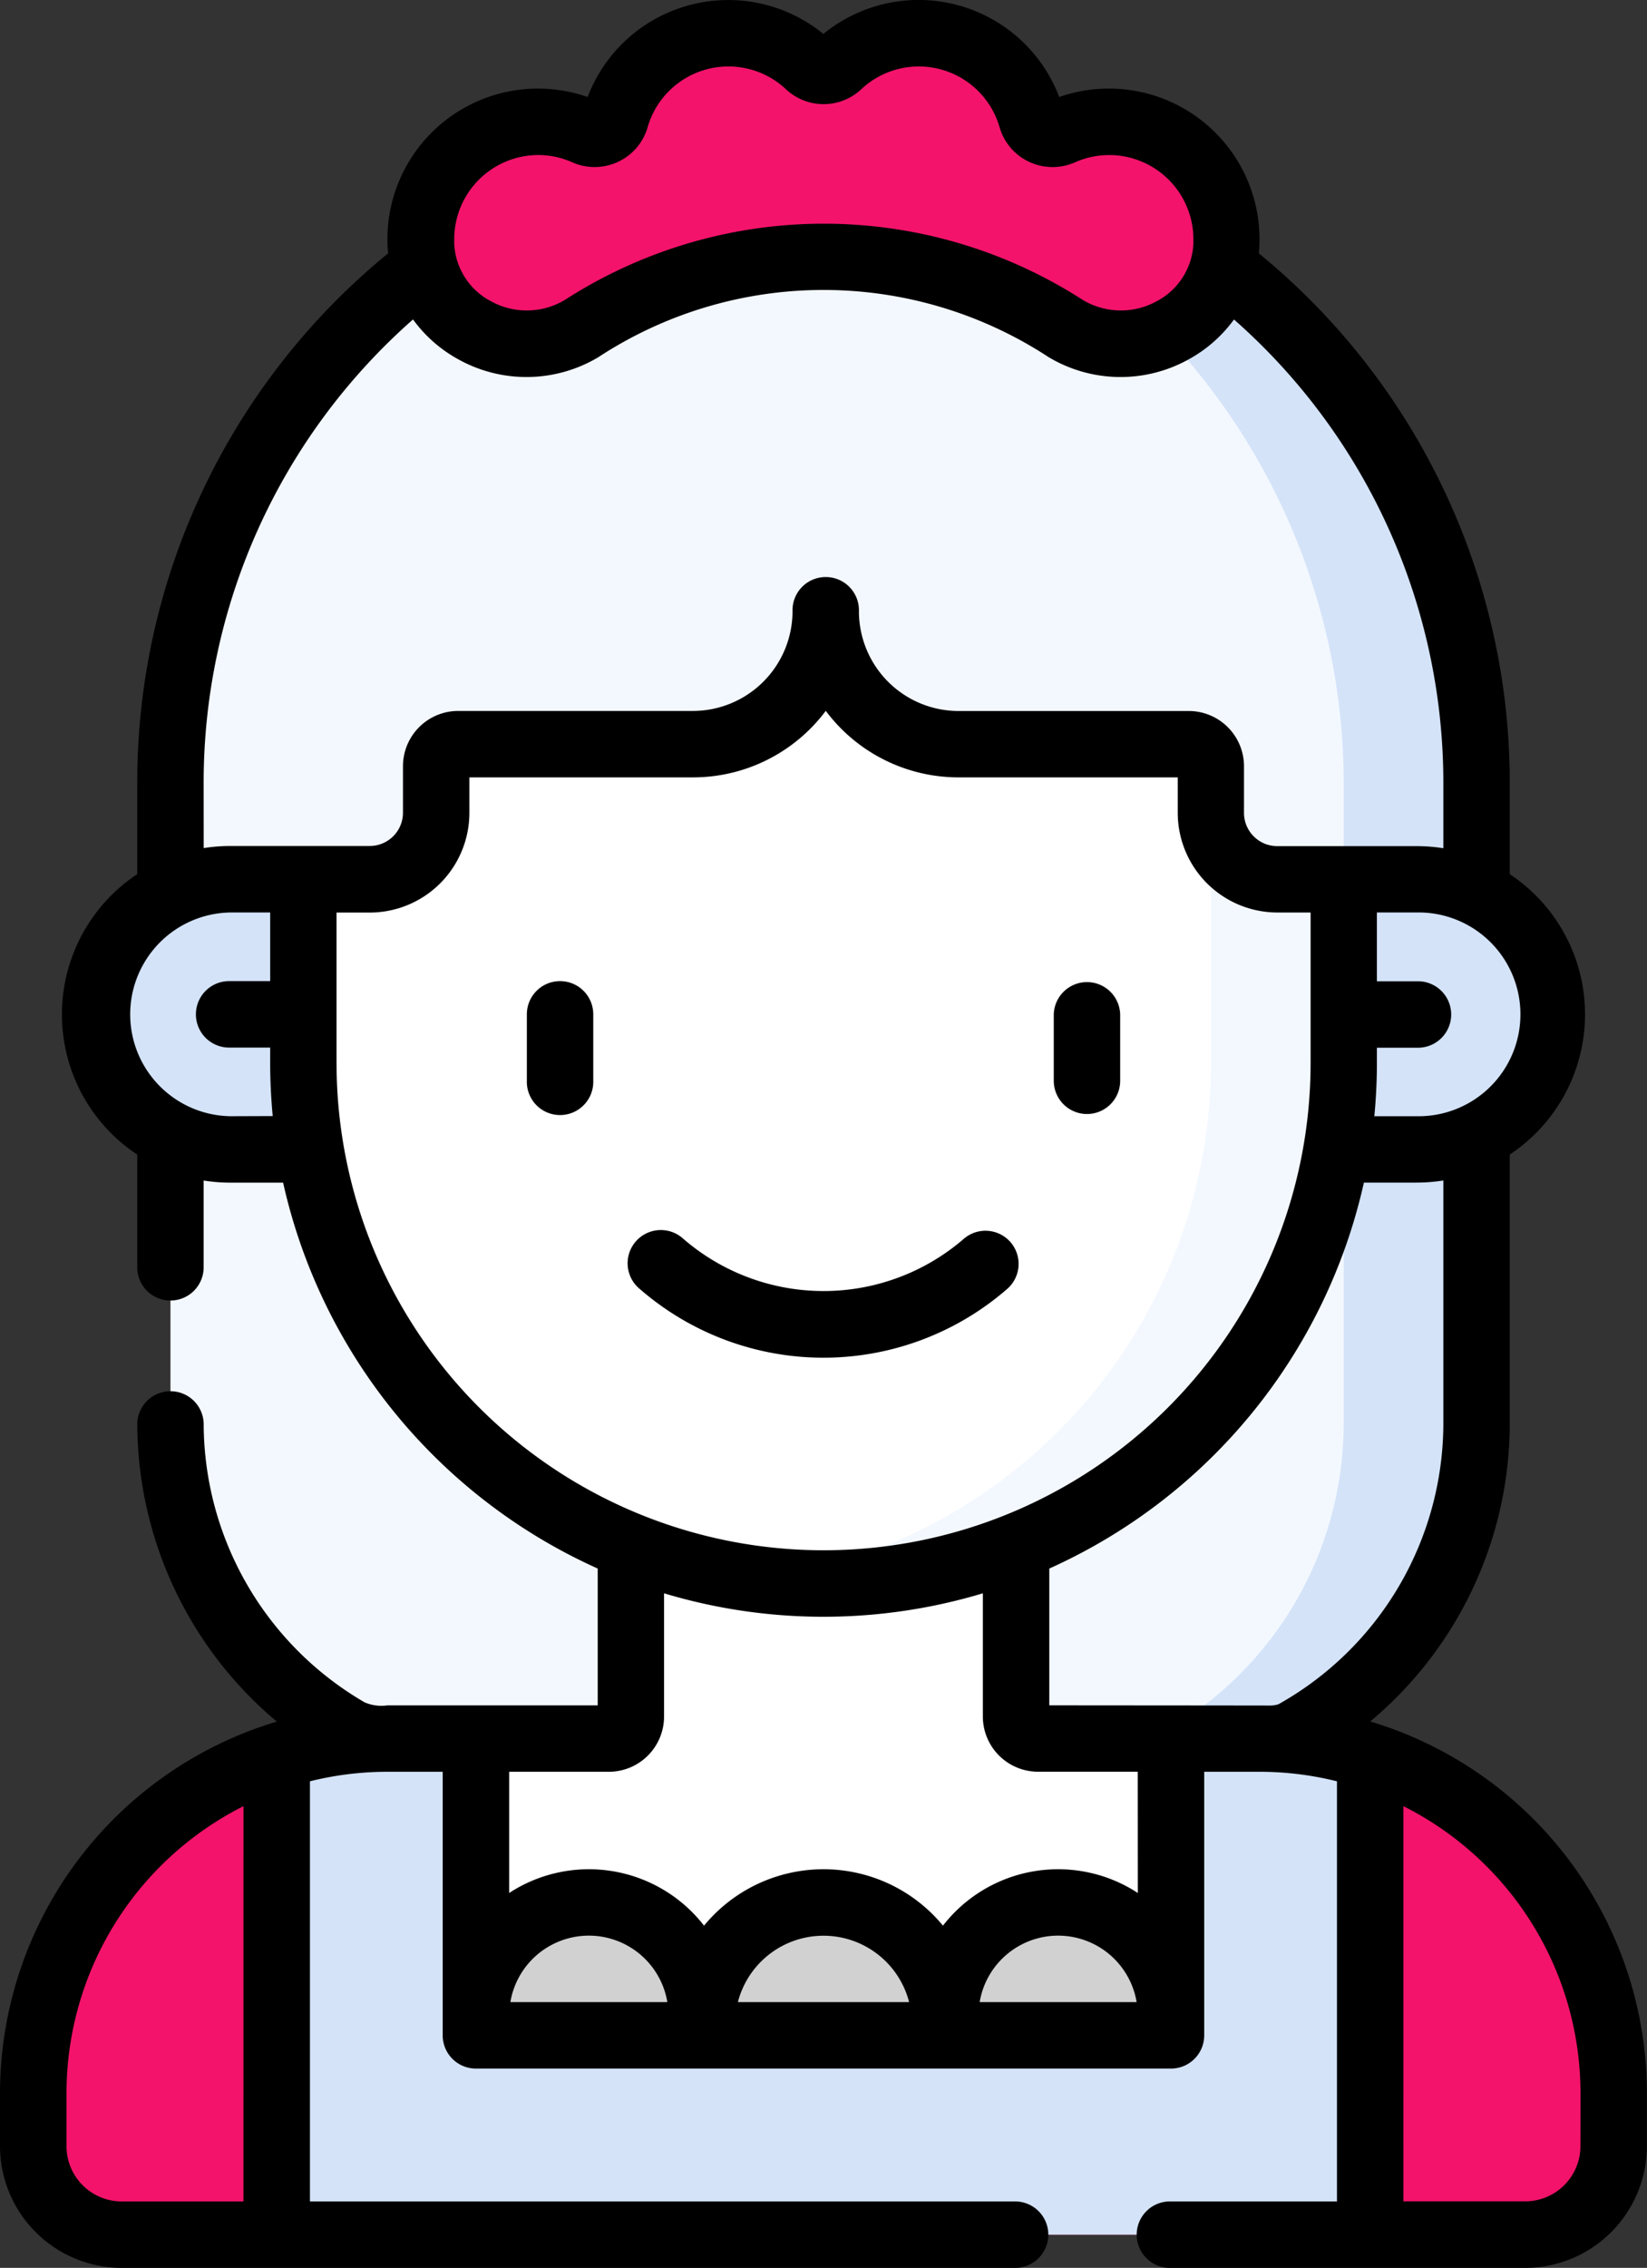 <svg xmlns="http://www.w3.org/2000/svg" width="53.644" height="73.832" viewBox="0 0 53.644 73.832">
  <rect x="0" y="0" width="53.644" height="73.832" fill="#333333" stroke="none"/>
  <g id="Group_1945" data-name="Group 1945" transform="translate(0 -0.001)">
    <path id="Path_42368" data-name="Path 42368" d="M139.481,268.347a11.56,11.56,0,0,0,11.56-11.56v-10.5l-42.54-.372v10.876a11.56,11.56,0,0,0,11.56,11.56Z" transform="translate(-102.949 -210.449)" fill="#f3f8ff"/>
    <path id="Path_42369" data-name="Path 42369" d="M309.217,248.49v10.5a11.56,11.56,0,0,1-11.561,11.561H293.33a11.56,11.56,0,0,0,11.561-11.561v-10.5Z" transform="translate(-261.126 -212.656)" fill="#d4e3f8"/>
    <path id="Path_42370" data-name="Path 42370" d="M89.036,392.5A11.536,11.536,0,0,0,77.5,404.036v1.73a2.884,2.884,0,0,0,2.884,2.884H126.1a2.884,2.884,0,0,0,2.884-2.884v-1.73A11.536,11.536,0,0,0,117.445,392.5v11.32h-29.2Z" transform="translate(-76.419 -335.899)" fill="#f4136b"/>
    <path id="Path_42371" data-name="Path 42371" d="M366.036,404.036v1.73a2.883,2.883,0,0,1-2.884,2.884h-4.326a2.883,2.883,0,0,0,2.884-2.884v-1.73a11.54,11.54,0,0,0-7.21-10.7V392.5A11.537,11.537,0,0,1,366.036,404.036Z" transform="translate(-313.473 -335.899)" fill="#f4136b"/>
    <g id="Group_1940" data-name="Group 1940" transform="translate(3.1 28.625)">
      <path id="Path_42372" data-name="Path 42372" d="M185.908,340.3H178.7a.721.721,0,0,1-.721-.721V331.5H165.431v8.075a.721.721,0,0,1-.721.721H157.5v10.238h26.966Z" transform="translate(-147.983 -312.321)" fill="#fff"/>
      <path id="Path_42373" data-name="Path 42373" d="M101.162,207.3H95.9a4.4,4.4,0,1,1,0-8.8h5.263Z" transform="translate(-91.5 -198.5)" fill="#d4e3f8"/>
      <path id="Path_42374" data-name="Path 42374" d="M363.5,207.3h3.821a4.4,4.4,0,0,0,0-8.8H363.5Z" transform="translate(-324.276 -198.5)" fill="#d4e3f8"/>
    </g>
    <path id="Path_42375" data-name="Path 42375" d="M138.5,138.5v14.637a16.944,16.944,0,0,0,33.888,0V138.5Z" transform="translate(-128.622 -118.527)" fill="#fff"/>
    <path id="Path_42376" data-name="Path 42376" d="M260.107,138.5v14.637A16.956,16.956,0,0,1,241,169.944a16.951,16.951,0,0,0,14.781-16.807V138.5Z" transform="translate(-216.341 -118.527)" fill="#f3f8ff"/>
    <path id="Path_42377" data-name="Path 42377" d="M232.466,429.5a3.966,3.966,0,0,0-3.966,3.966v.361h7.931v-.361A3.966,3.966,0,0,0,232.466,429.5Z" transform="translate(-205.644 -367.564)" fill="#d1d1d2"/>
    <path id="Path_42378" data-name="Path 42378" d="M181.177,429.5a3.677,3.677,0,0,0-3.677,3.677v.649h7.354v-.649A3.677,3.677,0,0,0,181.177,429.5Z" transform="translate(-161.999 -367.564)" fill="#d1d1d2"/>
    <path id="Path_42379" data-name="Path 42379" d="M287.177,429.5a3.677,3.677,0,0,0-3.677,3.677v.649h7.354v-.649A3.677,3.677,0,0,0,287.177,429.5Z" transform="translate(-252.713 -367.564)" fill="#d1d1d2"/>
    <path id="Path_42380" data-name="Path 42380" d="M151.04,50.77v3.555a4.365,4.365,0,0,0-1.947-.454h-4.542a2.164,2.164,0,0,1-2.163-2.163V50.193a.721.721,0,0,0-.721-.721h-7.5a4.328,4.328,0,0,1-4.326-4.326,4.326,4.326,0,0,1-4.326,4.326h-7.643a.721.721,0,0,0-.721.721v1.514a2.164,2.164,0,0,1-2.163,2.163h-4.542a4.365,4.365,0,0,0-1.947.454V50.77a21.27,21.27,0,0,1,42.54,0Z" transform="translate(-102.948 -25.246)" fill="#f3f8ff"/>
    <path id="Path_42381" data-name="Path 42381" d="M264.433,50.77v3.555a4.364,4.364,0,0,0-1.947-.454h-2.379v-3.1A21.273,21.273,0,0,0,241,29.608c.711-.071,1.433-.108,2.163-.108A21.27,21.27,0,0,1,264.433,50.77Z" transform="translate(-216.341 -25.246)" fill="#d4e3f8"/>
    <path id="Path_42382" data-name="Path 42382" d="M168.118,393.075v15.576H132.5V393.075a11.51,11.51,0,0,1,3.605-.575h2.884v9.662h22.64V392.5h2.884A11.511,11.511,0,0,1,168.118,393.075Z" transform="translate(-123.488 -335.899)" fill="#d4e3f8"/>
    <path id="Path_42384" data-name="Path 42384" d="M187.424,10.384a3.8,3.8,0,0,0-2.382.834,3.82,3.82,0,0,0-6.919-2.13,3.82,3.82,0,0,0-6.919,2.13,3.82,3.82,0,0,0-6.2,2.987q0,.1,0,.2a3.453,3.453,0,0,0,5.23,2.713,14.5,14.5,0,0,1,15.775,0,3.453,3.453,0,0,0,5.23-2.713q.005-.1.005-.2A3.821,3.821,0,0,0,187.424,10.384Z" transform="translate(-151.3 -6.418)" fill="#f4136b"/>
    <path id="Path_42385" data-name="Path 42385" d="M268.459,10.9a3.819,3.819,0,0,0-4.3.317A3.815,3.815,0,0,0,262.5,8.172a4.047,4.047,0,0,1,.4-.238,3.818,3.818,0,0,1,5.563,2.968Z" transform="translate(-234.741 -6.418)" fill="#f4136b"/>
    <path id="Path_42386" data-name="Path 42386" d="M311.493,31.321c0,.066,0,.131,0,.2a3.453,3.453,0,0,1-5.23,2.714q-.2-.121-.407-.234a3.286,3.286,0,0,0,1.311-2.48c0-.065,0-.13,0-.2a3.814,3.814,0,0,0-1.657-3.149,3.819,3.819,0,0,1,5.983,3.149Z" transform="translate(-271.549 -23.534)" fill="#f4136b"/>
    <g id="Group_1942" data-name="Group 1942" transform="translate(0 0.001)">
      <path id="Path_42387" data-name="Path 42387" d="M224.378,278.243a1.081,1.081,0,0,0-1.524-.131,6.985,6.985,0,0,1-9.154,0,1.082,1.082,0,1,0-1.4,1.649,9.117,9.117,0,0,0,11.947,0A1.081,1.081,0,0,0,224.378,278.243Z" transform="translate(-191.453 -237.79)"/>
      <path id="Path_42388" data-name="Path 42388" d="M309.082,225.826a1.081,1.081,0,0,0,1.082-1.082v-2.163a1.082,1.082,0,0,0-2.163,0v2.163A1.082,1.082,0,0,0,309.082,225.826Z" transform="translate(-273.679 -189.559)"/>
      <path id="Path_42389" data-name="Path 42389" d="M190.082,221.5A1.081,1.081,0,0,0,189,222.582v2.163a1.082,1.082,0,1,0,2.163,0v-2.163A1.081,1.081,0,0,0,190.082,221.5Z" transform="translate(-171.84 -189.559)"/>
      <path id="Path_42390" data-name="Path 42390" d="M114.63,56.043a12.662,12.662,0,0,0,4.544-9.706V37.587a5.474,5.474,0,0,0,0-9.128V25.524A22.253,22.253,0,0,0,111,8.248c.007-.07.014-.139.017-.21s.006-.167.006-.251A4.905,4.905,0,0,0,104.5,3.158a4.9,4.9,0,0,0-7.682-2.053A4.9,4.9,0,0,0,89.14,3.158a4.905,4.905,0,0,0-6.522,4.629c0,.084,0,.168.006.251s.011.14.017.21A22.238,22.238,0,0,0,74.47,25.524v2.935a5.474,5.474,0,0,0,0,9.13c0,.016,0,.032,0,.049V41.29a1.082,1.082,0,0,0,2.163,0V38.433a5.485,5.485,0,0,0,.865.069h1.723A18.1,18.1,0,0,0,89.468,51.065v4.454h-6.85a1.365,1.365,0,0,1-.744-.1,10.52,10.52,0,0,1-5.24-9.078,1.082,1.082,0,0,0-2.163,0,12.691,12.691,0,0,0,4.545,9.706A12.64,12.64,0,0,0,70,68.136v1.73a3.97,3.97,0,0,0,3.966,3.966h29.129a1.082,1.082,0,0,0,0-2.163h-23V57.991a10.434,10.434,0,0,1,2.524-.31h1.8v8.58A1.081,1.081,0,0,0,85.5,67.343h22.64a1.081,1.081,0,0,0,1.082-1.082v-8.58h1.8a10.441,10.441,0,0,1,2.524.31V71.669h-5.408a1.082,1.082,0,1,0,0,2.163h11.536a3.97,3.97,0,0,0,3.966-3.966v-1.73A12.64,12.64,0,0,0,114.63,56.043Zm-36.7,15.626H73.966a1.8,1.8,0,0,1-1.8-1.8v-1.73A10.465,10.465,0,0,1,77.931,58.8Zm38.214-35.33h-1.381c.055-.57.084-1.147.084-1.73v-.5h1.37a1.082,1.082,0,0,0,0-2.163h-1.37V29.706h1.3a3.317,3.317,0,1,1,0,6.633ZM87.521,5.047a2.711,2.711,0,0,1,1.11.234,1.8,1.8,0,0,0,1.5-.013,1.783,1.783,0,0,0,.962-1.124A2.739,2.739,0,0,1,95.6,2.906a1.792,1.792,0,0,0,2.451,0,2.739,2.739,0,0,1,4.507,1.239,1.784,1.784,0,0,0,.962,1.124,1.805,1.805,0,0,0,1.5.013,2.715,2.715,0,0,1,1.11-.234,2.743,2.743,0,0,1,2.74,2.74q0,.071,0,.142a2.231,2.231,0,0,1-1.207,1.883,2.418,2.418,0,0,1-2.393-.046,15.571,15.571,0,0,0-16.876,0,2.417,2.417,0,0,1-2.393.046,2.231,2.231,0,0,1-1.207-1.883c0-.047,0-.094,0-.142A2.743,2.743,0,0,1,87.521,5.047ZM76.633,25.524A20.079,20.079,0,0,1,83.452,10.4a4.485,4.485,0,0,0,1.516,1.32,4.564,4.564,0,0,0,4.518-.09,13.382,13.382,0,0,1,14.673,0,4.563,4.563,0,0,0,4.518.09,4.486,4.486,0,0,0,1.515-1.319,20.092,20.092,0,0,1,6.819,15.126v2.088a5.485,5.485,0,0,0-.865-.069H111.6a1.083,1.083,0,0,1-1.082-1.082V24.947a1.8,1.8,0,0,0-1.8-1.8h-7.5A3.248,3.248,0,0,1,97.976,19.9a1.082,1.082,0,1,0-2.163,0,3.248,3.248,0,0,1-3.245,3.245H84.925a1.8,1.8,0,0,0-1.8,1.8v1.514a1.083,1.083,0,0,1-1.082,1.082H77.5a5.5,5.5,0,0,0-.865.069ZM77.5,36.339a3.317,3.317,0,0,1,0-6.633h1.3v2.235h-1.37a1.082,1.082,0,0,0,0,2.163H78.8v.5c0,.584.029,1.161.083,1.73Zm3.461-1.73v-4.9h1.082a3.248,3.248,0,0,0,3.245-3.245V25.308h7.282a5.4,5.4,0,0,0,4.326-2.166,5.4,5.4,0,0,0,4.326,2.166h7.138v1.154a3.248,3.248,0,0,0,3.245,3.245h1.082v4.9a15.862,15.862,0,0,1-31.725,0ZM86.623,65.18a2.592,2.592,0,0,1,5.113,0Zm7.41,0a2.88,2.88,0,0,1,5.578,0Zm7.875,0a2.592,2.592,0,0,1,5.113,0Zm5.152-3.553a4.748,4.748,0,0,0-6.347,1.063,5.041,5.041,0,0,0-7.782,0,4.748,4.748,0,0,0-6.347-1.063V57.681h3.245a1.8,1.8,0,0,0,1.8-1.8V51.871a18.039,18.039,0,0,0,10.383,0v4.008a1.8,1.8,0,0,0,1.8,1.8h3.245Zm-2.884-6.109V51.065A18.1,18.1,0,0,0,114.423,38.5h1.723a5.5,5.5,0,0,0,.865-.069v7.9a10.5,10.5,0,0,1-5.371,9.152.92.92,0,0,1-.283.042C111.175,55.523,104.176,55.518,104.176,55.518Zm17.3,14.348a1.8,1.8,0,0,1-1.8,1.8h-3.966V58.8a10.464,10.464,0,0,1,5.768,9.341Z" transform="translate(-70 0)"/>
    </g>
  </g>
</svg>
